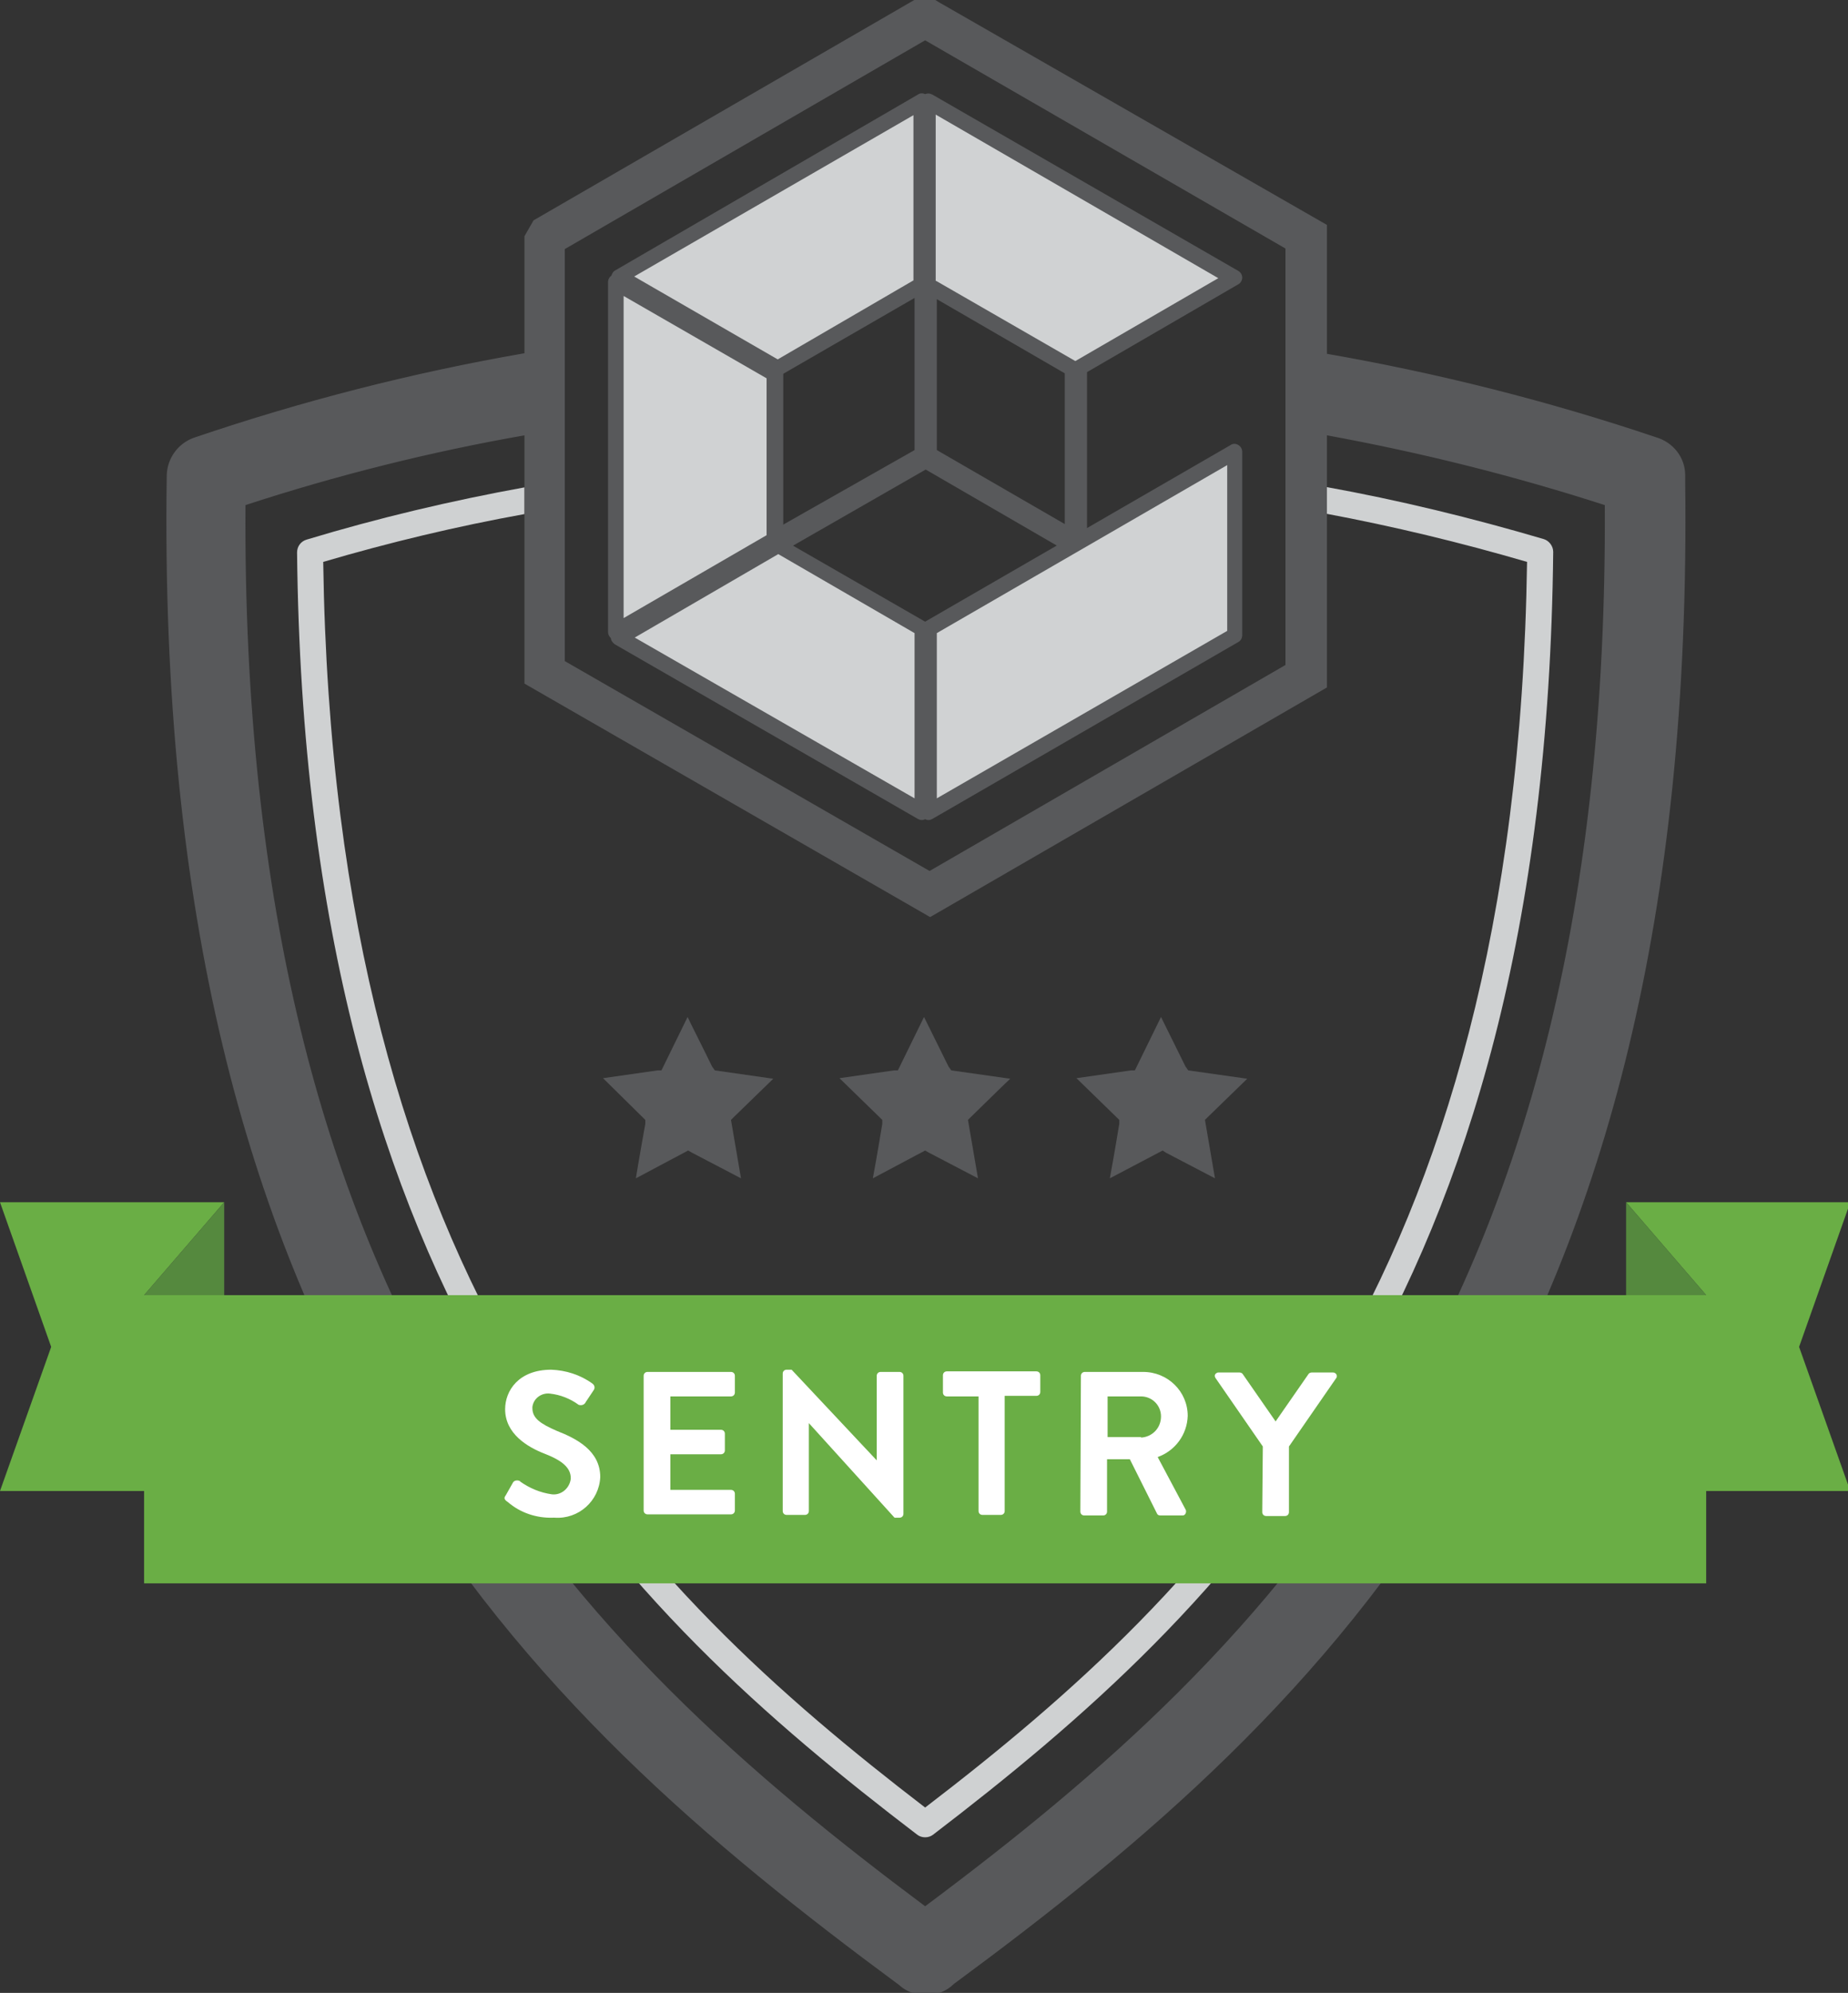 <?xml version="1.0" encoding="utf-8"?>
<!-- Generator: Adobe Illustrator 23.0.3, SVG Export Plug-In . SVG Version: 6.00 Build 0)  -->
<svg version="1.1"
	 id="svg34345" xmlns:cc="http://creativecommons.org/ns#" xmlns:dc="http://purl.org/dc/elements/1.1/" xmlns:rdf="http://www.w3.org/1999/02/22-rdf-syntax-ns#" xmlns:svg="http://www.w3.org/2000/svg"
	 xmlns="http://www.w3.org/2000/svg" xmlns:xlink="http://www.w3.org/1999/xlink" x="0px" y="0px" viewBox="0 0 48.5 52.3"
	 style="enable-background:new 0 0 48.5 52.3;" xml:space="preserve">
<rect x="0" y="0" width="48.5" height="52.3" fill="#333333" stroke="none"/>
<style type="text/css">
	.st0{fill:#CFD1D2;}
	.st1{fill:none;}
	.st2{fill:#58595B;stroke:#58595B;stroke-width:0.25;}
	.st3{fill:#D0D2D3;}
	.st4{fill:#58595B;}
	.st5{fill:#6AAE45;}
	.st6{fill:#55893E;}
	.st7{fill:#FFFFFF;}
</style>
<g id="layer1" transform="translate(32.372,-139.606)">
	<g id="Layer_2-48-1" transform="matrix(0.146,0,0,0.146,-32.372,139.606)">
		<g id="Layer_1-2-88-2">
			<path id="path6094-6" class="st0" d="M274.5,101c-1.9,130.6-56.5,184.3-108.2,223.9C114.7,285.3,60,231.6,58.1,101
				c11.9-3.5,24-6.4,36.2-8.6v-4.8C81.1,90,68,93.1,55.1,97c-1,0.3-1.7,1.2-1.7,2.3c1.4,135.3,58.3,189.9,111.5,230.5
				c0.8,0.6,2,0.6,2.8,0c53.2-40.7,110.1-95.3,111.5-230.6c0-1-0.7-2-1.7-2.3c-12.9-3.8-26-7-39.3-9.4v4.8
				C250.5,94.6,262.5,97.5,274.5,101z"/>
			<g>
				<path class="st1" d="M238.4,123.5l-71.2,41.2l-72.8-41.9V78.1c-17.1,3-33.9,7.2-50.4,12.6c-0.9,145.5,59.2,205,122.3,252.1
					c63-47,123.1-106.5,122.3-252.1c-16.4-5.4-33.2-9.5-50.2-12.6V123.5z"/>
				<polygon class="st1" points="231.2,119.6 231.2,44.6 166.3,7.1 101.4,44.7 101.4,118.9 167.1,156.7 				"/>
				<path class="st2" d="M297.6,78.7c-19.3-6.5-39.1-11.5-59.2-15V40.5l-69.7-40L167.9,0h-3.3L96,39.7l-1.6,2.8v21.1
					c-20.2,3.5-40.1,8.6-59.5,15.2c-2.8,1-4.7,3.6-4.8,6.6c-2.4,158.7,63.6,221.1,131.6,271.3c1.3,1.2,3,1.8,4.8,1.8s3.6-0.7,4.9-2
					c67.7-49.9,133.4-112.2,131.4-269.9c0-0.4,0-0.8,0-1.2C302.8,82.3,300.7,79.6,297.6,78.7z M101.4,44.7l64.9-37.6l64.9,37.5v75
					l-64.1,37.1l-65.7-37.8V44.7z M166.3,342.8C103.2,295.7,43.1,236.2,44,90.7c16.5-5.4,33.3-9.6,50.4-12.6v44.7l72.8,41.9
					l71.2-41.2V78.1c17,3.1,33.8,7.3,50.2,12.6C289.4,236.3,229.3,295.8,166.3,342.8z"/>
			</g>
			<polygon id="polygon6098-1" class="st3" points="111.2,49.7 139.9,66.2 165.7,51.2 165.7,18.2 			"/>
			<path id="path6100-0" class="st4" d="M139.9,67.6c-0.3,0-0.5-0.1-0.7-0.2L110.6,51c-0.7-0.4-0.9-1.3-0.5-1.9
				c0.1-0.2,0.3-0.4,0.5-0.5L165,17c0.4-0.3,1-0.3,1.4,0c0.4,0.2,0.7,0.7,0.7,1.2v33c0,0.5-0.3,1-0.7,1.2l-25.8,14.9
				C140.4,67.5,140.1,67.6,139.9,67.6z M114,49.7l25.8,14.9l24.4-14.2V20.7L114,49.7z"/>
			<polygon id="polygon6102-4" class="st3" points="139.3,97 139.3,67.2 110.6,50.7 110.7,113.6 			"/>
			<path id="path6104-2" class="st4" d="M110.7,115c-0.3,0-0.5-0.1-0.7-0.2c-0.4-0.2-0.7-0.7-0.7-1.2V50.7c0-0.5,0.3-1,0.7-1.2
				c0.4-0.3,1-0.3,1.4,0L140.1,66c0.4,0.3,0.7,0.7,0.7,1.2V97c0,0.5-0.3,1-0.7,1.2l-28.7,16.6C111.2,114.9,111,115,110.7,115z
				 M112.1,53.2v57.9l25.7-14.9V68L112.1,53.2z"/>
			<polygon id="polygon6106-7" class="st3" points="165.7,51.2 165.7,81.8 139.3,97 139.9,98.1 166.3,82.7 192.7,98.1 193.9,97.4 
				193.9,66.2 193.3,66.5 192.7,66.2 192.7,96.7 166.9,81.8 166.9,51.2 			"/>
			<path id="path6108-4" class="st4" d="M192.8,99.5c-0.2,0-0.5-0.1-0.7-0.2l-25.7-14.9l-25.8,14.8c-0.3,0.2-0.7,0.2-1.1,0
				c-0.4-0.1-0.7-0.3-0.9-0.7l-0.6-1c-0.4-0.7-0.2-1.5,0.5-1.9l25.9-14.7V51.2c0-0.8,0.6-1.4,1.4-1.4h1.2c0.8,0,1.4,0.6,1.4,1.4
				v29.7l23,13.3v-28c0-0.5,0.3-1,0.7-1.2s0.9-0.2,1.3,0c0.4-0.2,0.9-0.2,1.3,0c0.4,0.2,0.7,0.7,0.7,1.2v31.2c0,0.5-0.3,1-0.7,1.2
				l-1.2,0.7C193.3,99.4,193,99.5,192.8,99.5z"/>
			<polygon id="polygon6110-0" class="st3" points="166.9,51.2 193.3,66.5 221.9,50 166.9,18.2 			"/>
			<path id="path6112-3" class="st4" d="M193.3,68c-0.3,0-0.5-0.1-0.7-0.2l-26.4-15.3c-0.4-0.3-0.7-0.7-0.7-1.2V18.2
				c0-0.8,0.6-1.4,1.4-1.4c0.2,0,0.5,0.1,0.7,0.2l55,31.7c0.7,0.4,0.9,1.3,0.5,1.9c-0.1,0.2-0.3,0.4-0.5,0.5L194,67.7
				C193.8,67.9,193.6,68,193.3,68z M168.3,50.5l25,14.4L219,50l-50.8-29.4v29.9H168.3z"/>
			<polygon id="polygon6114-2" class="st3" points="166.9,146 222,114.2 222,81.2 166.9,113 			"/>
			<path id="path6116-8" class="st4" d="M166.9,147.4c-0.3,0-0.5-0.1-0.7-0.2c-0.4-0.2-0.7-0.7-0.7-1.2v-33c0-0.5,0.3-1,0.7-1.2
				l55-31.8c0.4-0.3,1-0.3,1.4,0c0.4,0.2,0.7,0.7,0.7,1.2v33c0,0.5-0.3,1-0.7,1.2l-55,31.8C167.4,147.3,167.2,147.4,166.9,147.4z
				 M168.4,113.8v29.7l52.2-30.1V83.6L168.4,113.8z"/>
			<polygon id="polygon6118-0" class="st3" points="111.3,114.6 165.7,145.9 165.7,112.9 139.9,98.1 			"/>
			<path id="path6120-3" class="st4" d="M165.7,147.4c-0.3,0-0.5-0.1-0.7-0.2l-54.5-31.4c-0.4-0.3-0.7-0.7-0.7-1.2s0.3-1,0.7-1.2
				l28.6-16.5c0.4-0.3,1-0.3,1.4,0l25.9,14.9c0.4,0.3,0.7,0.7,0.7,1.2v33c0,0.5-0.3,1-0.7,1.2C166.2,147.3,166,147.4,165.7,147.4z
				 M114.1,114.6l50.3,28.9v-29.7l-24.5-14.2L114.1,114.6z"/>
			<path id="path6122-7" class="st4" d="M128.5,192.4l10.5,1.5l-7.1,6.9l-0.5,0.5l1.8,10.5l-8.8-4.6l-0.7-0.4l-9.4,5
				c0.6-3.7,1.7-9.8,1.7-9.8v-0.7l-7.6-7.5l9.8-1.4h0.7l4.7-9.6c0.8,1.7,2.2,4.4,4.4,8.9L128.5,192.4z"/>
			<path id="path6124-0" class="st4" d="M171,192.4l10.6,1.5c-1.4,1.3-3.5,3.4-7.1,6.9l-0.5,0.5l1.8,10.5l-8.8-4.6l-0.7-0.4l-9.4,5
				c0.7-3.7,1.7-9.8,1.7-9.8v-0.7l-7.7-7.5l9.8-1.4h0.7l4.7-9.6l4.4,8.9L171,192.4z"/>
			<path id="path6126-0" class="st4" d="M213.6,192.4l10.6,1.5l-7.1,6.9l-0.5,0.5l1.8,10.5l-8.8-4.6l-0.6-0.4l-9.5,5
				c0.7-3.7,1.7-9.8,1.7-9.8v-0.7l-7.7-7.5l9.8-1.4h0.7l4.7-9.6l4.4,8.9L213.6,192.4z"/>
			<polygon id="polygon6128-3" class="st5" points="9.2,242.1 0,268 25.9,268 25.9,284.6 306.7,284.6 306.7,268 332.6,268 
				323.4,242.1 332.6,216.1 292.3,216.1 306.7,232.8 25.9,232.8 40.3,216.1 0,216.1 			"/>
			<polygon id="polygon6130-4" class="st6" points="292.3,216.1 292.3,232.8 306.7,232.8 			"/>
			<polygon id="polygon6132-9" class="st6" points="40.3,216.1 40.3,232.8 25.9,232.8 			"/>
			<path id="path6134-2" class="st7" d="M90.9,268.8l1.3-2.3c0.2-0.4,0.8-0.5,1.2-0.3c0,0,0.1,0,0.1,0.1c1.7,1.2,3.6,2,5.7,2.3
				c1.7,0.2,3.2-1.1,3.4-2.8c0,0,0,0,0-0.1c0-1.9-1.6-3.2-4.7-4.4c-3.1-1.2-7.1-3.6-7.1-8c0-3.3,2.4-7.1,8.3-7.1
				c2.6,0.1,5.2,0.9,7.4,2.5c0.4,0.3,0.5,0.8,0.2,1.2l-1.4,2.1c-0.2,0.5-0.8,0.7-1.3,0.5c-1.5-1.1-3.3-1.8-5.1-2
				c-1.5-0.2-3,0.8-3.2,2.4c0,0.1,0,0.1,0,0.2c0,1.8,1.4,2.8,4.4,4.1c3.6,1.4,7.8,3.6,7.8,8.3c-0.2,4.3-3.9,7.6-8.2,7.3
				c-0.1,0-0.2,0-0.3,0c-3,0.1-5.9-0.9-8.1-2.8C90.7,269.6,90.5,269.3,90.9,268.8z"/>
			<path id="path6136-7" class="st7" d="M115.7,247.3c0-0.4,0.3-0.7,0.7-0.7h15c0.4,0,0.7,0.3,0.7,0.7v3c0,0.4-0.3,0.7-0.7,0.7l0,0
				h-10.9v6h9.1c0.4,0,0.7,0.3,0.7,0.7v3c0,0.4-0.3,0.7-0.7,0.7h-9.1v6.4h10.9c0.4,0,0.7,0.3,0.7,0.7v3c0,0.4-0.3,0.7-0.7,0.7h-15
				c-0.4,0-0.7-0.3-0.7-0.7V247.3z"/>
			<path id="path6138-4" class="st7" d="M140.7,246.9c0-0.4,0.3-0.7,0.7-0.7h0.9l15.3,16.3l0,0v-15.2c0-0.4,0.3-0.7,0.7-0.7h3.4
				c0.4,0,0.7,0.3,0.7,0.7v24.8c0,0.4-0.3,0.7-0.7,0.7l0,0h-0.9l-15.4-17l0,0v15.8c0,0.4-0.3,0.7-0.7,0.7h-3.3
				c-0.4,0-0.7-0.3-0.7-0.7V246.9z"/>
			<path id="path6140-2" class="st7" d="M175.9,251h-5.7c-0.4,0-0.7-0.3-0.7-0.7c0,0,0,0,0-0.1v-3c0-0.4,0.3-0.7,0.7-0.7h16.1
				c0.4,0,0.7,0.3,0.7,0.7v3c0,0.4-0.3,0.7-0.7,0.7l0,0h-5.7v20.7c0,0.4-0.3,0.7-0.7,0.7h-3.3c-0.4,0-0.7-0.3-0.7-0.7L175.9,251z"/>
			<path id="path6142-5" class="st7" d="M194.3,247.3c0-0.4,0.3-0.7,0.7-0.7h10.5c4.4,0,8,3.5,8,7.9l0,0c-0.1,3.4-2.3,6.3-5.4,7.4
				l5,9.4c0.2,0.3,0.1,0.8-0.2,1c-0.1,0.1-0.3,0.1-0.4,0.1h-3.9c-0.3,0-0.5-0.1-0.6-0.3l-4.9-9.8H199v9.4c0,0.4-0.3,0.7-0.7,0.7
				h-3.4c-0.4,0-0.7-0.3-0.7-0.7L194.3,247.3L194.3,247.3z M205.1,258.4c2-0.1,3.6-1.7,3.6-3.8c0-2-1.6-3.6-3.6-3.6h-6v7.3h6V258.4z
				"/>
			<path id="path6144-2" class="st7" d="M227,260l-8.5-12.3c-0.2-0.3-0.2-0.7,0.2-0.9c0.1-0.1,0.3-0.1,0.4-0.1h3.7
				c0.2,0,0.5,0.1,0.6,0.3l5.9,8.5l5.9-8.5c0.1-0.2,0.4-0.3,0.6-0.3h3.8c0.4,0,0.7,0.3,0.7,0.6c0,0.2,0,0.3-0.1,0.4l-8.5,12.3v11.8
				c0,0.4-0.3,0.7-0.7,0.7h-3.4c-0.4,0-0.7-0.3-0.7-0.7L227,260z"/>
		</g>
	</g>
</g>
</svg>
